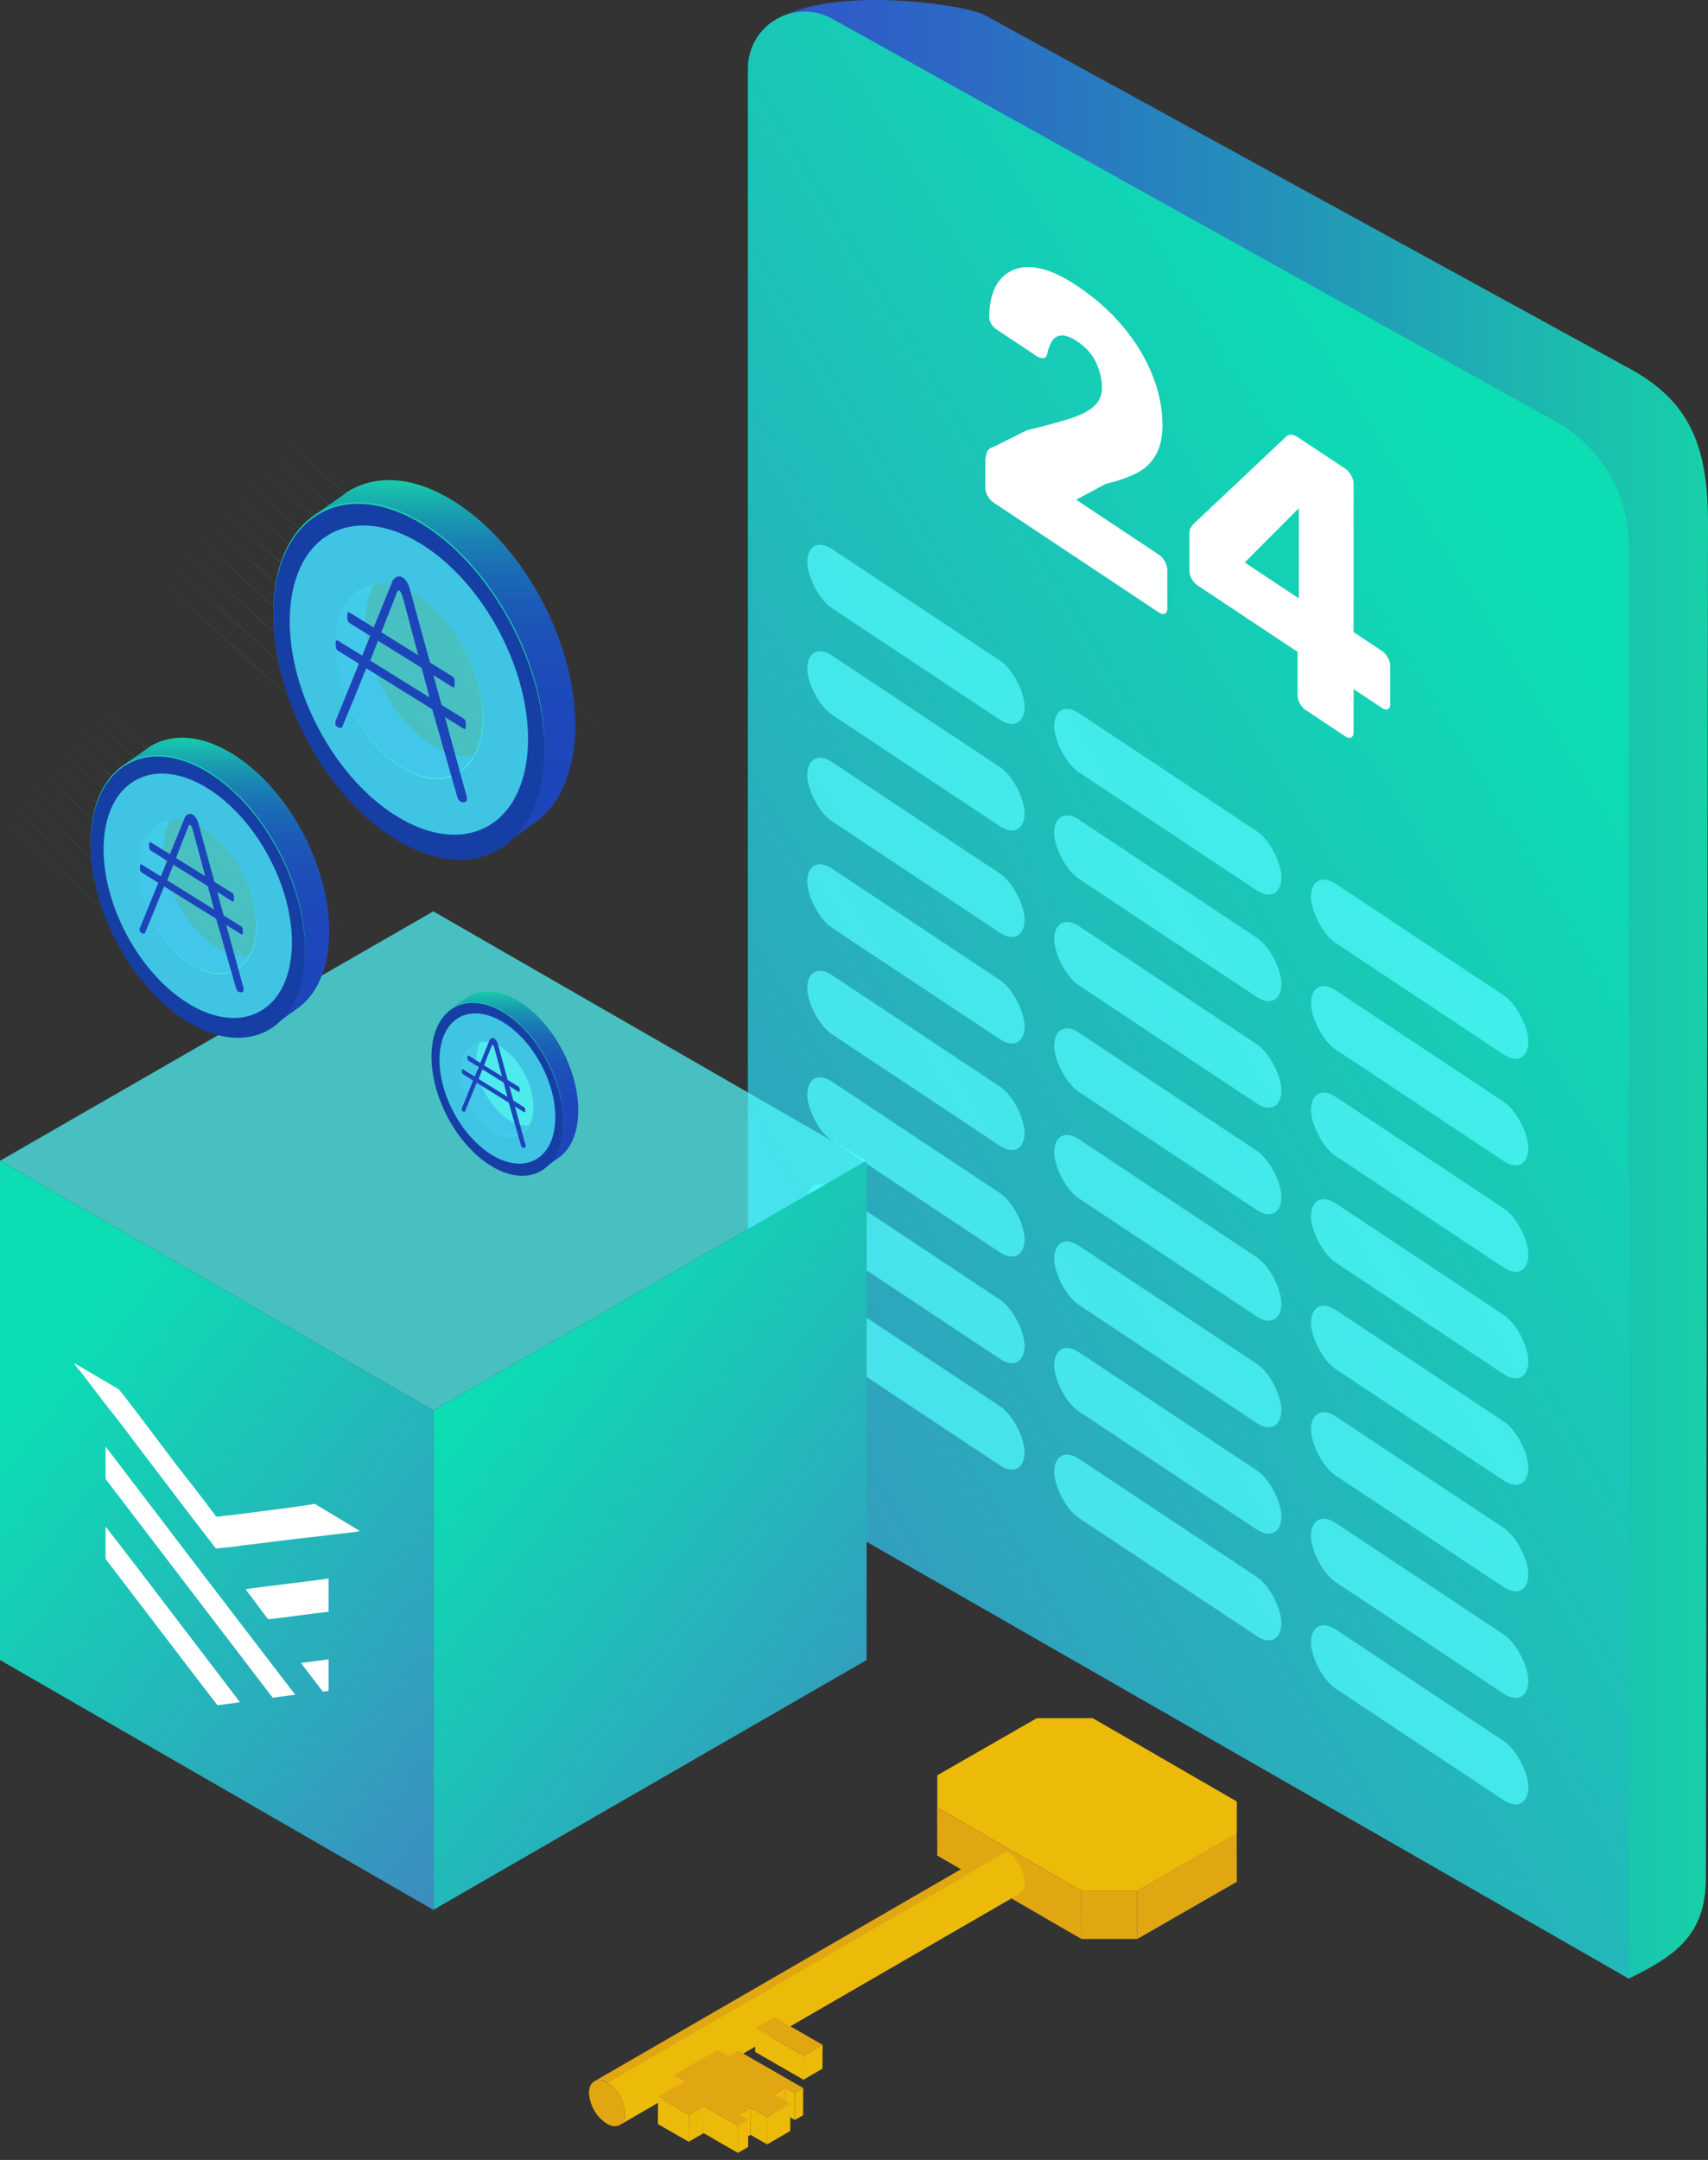 <svg width="174" height="220" viewBox="0 0 174 220" fill="none" xmlns="http://www.w3.org/2000/svg">
<rect x="0" y="0" width="174" height="220" fill="#333333" stroke="none"/>
<path d="M79.771 1.619C86.209 -1.461 98.927 0.631 100.381 1.569L166.444 37.781C172.259 41.118 174.02 45.679 174 53.379L173.782 191.315C173.782 197.15 170.558 199.263 165.93 201.533L85.823 149.21C79.998 145.863 76.923 140.039 76.923 132.358L79.771 1.619Z" fill="url(#paint0_linear_5045_46915)"/>
<path d="M165.93 201.534V55.601C165.93 50.336 163.072 45.484 158.463 42.925L84.795 1.915C83.003 0.917 80.815 0.942 79.046 1.979C77.277 3.016 76.19 4.912 76.191 6.96V150.109L165.93 201.534Z" fill="url(#paint1_linear_5045_46915)"/>
<g opacity="0.7">
<rect width="26.58" height="6.028" rx="3.014" transform="matrix(0.833 0.553 0 1 82.238 54.248)" fill="#52FCFF"/>
<rect width="27.788" height="6.028" rx="3.014" transform="matrix(0.833 0.553 0 1 107.395 70.965)" fill="#52FCFF"/>
<rect width="26.58" height="6.028" rx="3.014" transform="matrix(0.833 0.553 0 1 133.557 88.352)" fill="#52FCFF"/>
<rect width="26.58" height="6.028" rx="3.014" transform="matrix(0.833 0.553 0 1 82.238 65.098)" fill="#52FCFF"/>
<rect width="27.788" height="6.028" rx="3.014" transform="matrix(0.833 0.553 0 1 107.395 81.814)" fill="#52FCFF"/>
<rect width="26.58" height="6.028" rx="3.014" transform="matrix(0.833 0.553 0 1 133.557 99.201)" fill="#52FCFF"/>
<rect width="26.58" height="6.028" rx="3.014" transform="matrix(0.833 0.553 0 1 82.238 75.947)" fill="#52FCFF"/>
<rect width="27.788" height="6.028" rx="3.014" transform="matrix(0.833 0.553 0 1 107.395 92.664)" fill="#52FCFF"/>
<rect width="26.58" height="6.028" rx="3.014" transform="matrix(0.833 0.553 0 1 133.557 110.051)" fill="#52FCFF"/>
<rect width="26.58" height="6.028" rx="3.014" transform="matrix(0.833 0.553 0 1 82.238 86.797)" fill="#52FCFF"/>
<rect width="27.788" height="6.028" rx="3.014" transform="matrix(0.833 0.553 0 1 107.395 103.514)" fill="#52FCFF"/>
<rect width="26.58" height="6.028" rx="3.014" transform="matrix(0.833 0.553 0 1 133.557 120.9)" fill="#52FCFF"/>
<rect width="26.58" height="6.028" rx="3.014" transform="matrix(0.833 0.553 0 1 82.238 97.647)" fill="#52FCFF"/>
<rect width="27.788" height="6.028" rx="3.014" transform="matrix(0.833 0.553 0 1 107.395 114.365)" fill="#52FCFF"/>
<rect width="26.58" height="6.028" rx="3.014" transform="matrix(0.833 0.553 0 1 133.557 131.75)" fill="#52FCFF"/>
<rect width="26.58" height="6.028" rx="3.014" transform="matrix(0.833 0.553 0 1 82.238 108.496)" fill="#52FCFF"/>
<rect width="27.788" height="6.028" rx="3.014" transform="matrix(0.833 0.553 0 1 107.395 125.215)" fill="#52FCFF"/>
<rect width="26.58" height="6.028" rx="3.014" transform="matrix(0.833 0.553 0 1 133.557 142.6)" fill="#52FCFF"/>
<rect width="26.58" height="6.028" rx="3.014" transform="matrix(0.833 0.553 0 1 82.238 119.348)" fill="#52FCFF"/>
<rect width="27.788" height="6.028" rx="3.014" transform="matrix(0.833 0.553 0 1 107.395 136.064)" fill="#52FCFF"/>
<rect width="26.58" height="6.028" rx="3.014" transform="matrix(0.833 0.553 0 1 133.557 153.451)" fill="#52FCFF"/>
<rect width="26.58" height="6.028" rx="3.014" transform="matrix(0.833 0.553 0 1 82.238 130.197)" fill="#52FCFF"/>
<rect width="27.788" height="6.028" rx="3.014" transform="matrix(0.833 0.553 0 1 107.395 146.916)" fill="#52FCFF"/>
<rect width="26.58" height="6.028" rx="3.014" transform="matrix(0.833 0.553 0 1 133.557 164.301)" fill="#52FCFF"/>
</g>
<path opacity="0.7" d="M88.284 118.231L44.163 143.656H44.142L0 118.231L44.142 92.826L88.284 118.231Z" fill="#52FCFF"/>
<path d="M88.285 118.23V169.081L44.143 194.528V143.656H44.164L88.285 118.23Z" fill="url(#paint2_linear_5045_46915)"/>
<path d="M44.142 143.656V194.528L0 169.081V118.23L44.142 143.656Z" fill="url(#paint3_linear_5045_46915)"/>
<path d="M25.335 154.096C24.817 154.173 24.299 154.231 23.781 154.289C23.263 154.346 22.745 154.404 22.227 154.481C22.079 154.481 22.005 154.481 21.857 154.25C20.598 152.56 19.34 150.946 18.008 149.256L14.011 143.954C13.772 143.651 13.543 143.348 13.316 143.048C12.91 142.512 12.514 141.988 12.087 141.496L7.498 138.807C7.72 139.114 7.942 139.421 8.164 139.652C8.526 140.122 8.889 140.599 9.253 141.079C10.08 142.168 10.918 143.272 11.791 144.339C12.383 145.107 12.975 145.895 13.567 146.682C14.159 147.47 14.751 148.257 15.344 149.025L18.674 153.405C19.192 154.096 19.729 154.788 20.265 155.479C20.802 156.171 21.339 156.863 21.857 157.554C22.005 157.708 22.079 157.784 22.153 157.708C23.041 157.631 23.855 157.554 24.743 157.4C25.816 157.285 26.871 157.151 27.926 157.016C28.98 156.882 30.035 156.747 31.108 156.632C31.935 156.55 32.762 156.447 33.578 156.345C34.296 156.255 35.005 156.166 35.697 156.094C35.993 156.094 36.363 156.017 36.659 155.94L32.071 153.174C30.528 153.441 28.986 153.634 27.419 153.83C26.73 153.916 26.036 154.003 25.335 154.096Z" fill="white"/>
<path d="M30.072 172.613L27.778 172.921C24.928 169.194 22.097 165.487 19.266 161.78C16.435 158.073 13.604 154.365 10.755 150.639V147.335L10.756 147.337C17.195 155.788 23.633 164.239 30.072 172.613Z" fill="white"/>
<path d="M10.755 155.479C13.699 159.275 16.613 163.103 19.535 166.941C21.167 169.085 22.803 171.234 24.447 173.382L22.153 173.689C20.005 170.901 17.879 168.114 15.764 165.34C14.091 163.144 12.422 160.956 10.755 158.783V155.479Z" fill="white"/>
<path d="M33.477 160.781C32.071 160.973 30.664 161.146 29.258 161.319C27.852 161.492 26.445 161.665 25.039 161.857C25.113 161.933 25.113 162.01 25.113 162.01C25.483 162.471 25.835 162.951 26.186 163.432C26.538 163.912 26.89 164.392 27.26 164.853L27.334 164.93C28.37 164.815 29.387 164.68 30.405 164.546C31.423 164.411 32.441 164.277 33.477 164.162V160.781Z" fill="white"/>
<path d="M32.071 169.194C32.533 169.137 32.996 169.079 33.477 169.002V172.229L32.885 172.306C32.515 171.807 32.145 171.326 31.774 170.846C31.404 170.366 31.034 169.886 30.664 169.386C31.145 169.309 31.608 169.252 32.071 169.194Z" fill="white"/>
<path fill-rule="evenodd" clip-rule="evenodd" d="M10.025 71.744C10.407 72.062 35.974 95.333 35.974 95.333L10.025 71.744Z" fill="#17D1AA"/>
<path fill-rule="evenodd" clip-rule="evenodd" d="M9.02 72.875C9.401 73.193 34.968 96.464 34.968 96.464L9.02 72.875Z" fill="#17D1AA"/>
<path fill-rule="evenodd" clip-rule="evenodd" d="M8.014 74.004C8.395 74.322 33.962 97.593 33.962 97.593L8.014 74.004Z" fill="#17D1AA"/>
<path fill-rule="evenodd" clip-rule="evenodd" d="M7.008 75.135C7.389 75.453 32.956 98.723 32.956 98.723L7.008 75.135Z" fill="#17D1AA"/>
<path fill-rule="evenodd" clip-rule="evenodd" d="M6.002 76.264C6.384 76.582 31.95 99.852 31.95 99.852L6.002 76.264Z" fill="#17D1AA"/>
<path fill-rule="evenodd" clip-rule="evenodd" d="M4.996 77.394C5.378 77.712 30.944 100.983 30.944 100.983L4.996 77.394Z" fill="#17D1AA"/>
<path fill-rule="evenodd" clip-rule="evenodd" d="M4.023 78.523C4.405 78.841 29.972 102.112 29.972 102.112L4.023 78.523Z" fill="#17D1AA"/>
<path fill-rule="evenodd" clip-rule="evenodd" d="M3.018 79.654C3.399 79.972 28.966 103.243 28.966 103.243L3.018 79.654Z" fill="#17D1AA"/>
<path fill-rule="evenodd" clip-rule="evenodd" d="M2.012 80.785C2.393 81.103 27.96 104.374 27.96 104.374L2.012 80.785Z" fill="#17D1AA"/>
<path fill-rule="evenodd" clip-rule="evenodd" d="M1.006 81.914C1.387 82.232 26.954 105.503 26.954 105.503L1.006 81.914Z" fill="#17D1AA"/>
<path fill-rule="evenodd" clip-rule="evenodd" d="M0 83.045C0.382 83.363 25.948 106.634 25.948 106.634L0 83.045Z" fill="#17D1AA"/>
<path fill-rule="evenodd" clip-rule="evenodd" d="M22.619 102.784C16.583 99.782 11.691 91.449 11.691 84.104C11.691 81.349 12.385 79.16 13.53 77.641L12.593 77.924L14.813 76.37C14.848 76.335 14.892 76.308 14.935 76.282C14.978 76.255 15.022 76.229 15.056 76.194L15.126 76.123C17.103 74.852 19.739 74.746 22.619 76.194C28.655 79.195 33.546 87.529 33.546 94.874C33.546 98.37 32.436 100.983 30.632 102.466L30.598 102.501C30.494 102.572 30.398 102.643 30.303 102.713C30.207 102.784 30.112 102.854 30.008 102.925L27.857 104.479L27.961 103.737C26.365 104.02 24.561 103.737 22.619 102.784ZM22.619 82.232C19.323 80.608 16.652 82.515 16.652 86.54C16.652 90.531 19.323 95.121 22.619 96.781C25.914 98.405 28.585 96.498 28.585 92.473C28.585 88.447 25.914 83.856 22.619 82.232Z" fill="url(#paint4_linear_5045_46915)"/>
<path fill-rule="evenodd" clip-rule="evenodd" d="M20.156 104.514C14.12 101.512 9.229 93.178 9.229 85.833C9.229 78.524 14.12 74.993 20.156 77.959C26.192 80.96 31.083 89.294 31.083 96.639C31.083 103.949 26.192 107.48 20.156 104.514ZM20.121 83.997C16.826 82.373 14.155 84.28 14.155 88.305C14.155 92.296 16.826 96.886 20.121 98.546C23.417 100.17 26.088 98.263 26.088 94.238C26.088 90.212 23.417 85.622 20.121 83.997Z" fill="#17D1AA"/>
<path fill-rule="evenodd" clip-rule="evenodd" d="M9.229 85.976C9.229 78.666 14.12 75.135 20.156 78.101C26.157 81.067 31.049 89.436 31.083 96.781C31.083 104.091 26.192 107.622 20.156 104.656C14.12 101.655 9.229 93.321 9.229 85.976ZM14.189 88.377C14.189 92.403 16.86 96.993 20.156 98.618C23.451 100.277 26.122 98.335 26.122 94.31C26.122 90.284 23.451 85.694 20.156 84.069C16.86 82.445 14.189 84.352 14.189 88.377Z" fill="#163FA5"/>
<ellipse opacity="0.7" cx="8.254" cy="13.367" rx="8.254" ry="13.367" transform="matrix(0.884 -0.468 0.466 0.885 6.621 83.273)" fill="#52FCFF"/>
<path fill-rule="evenodd" clip-rule="evenodd" d="M21.993 93.46L24.04 100.629C24.109 100.876 24.283 101.159 24.664 101.053C24.942 100.982 24.803 100.523 24.699 100.24L20.259 84.032C20.155 83.608 19.981 83.185 19.634 82.973C19.322 82.761 18.975 82.973 18.836 83.255L14.223 94.591V94.661C14.223 94.873 14.257 94.944 14.466 95.05C14.604 95.12 14.708 95.12 14.778 95.014C15.402 93.531 16.165 91.66 16.755 90.177L21.993 93.46ZM19.149 84.279C19.322 83.785 19.496 83.997 19.704 84.738L21.82 92.684L17.033 89.682L19.149 84.279Z" fill="#1D45BA"/>
<path fill-rule="evenodd" clip-rule="evenodd" d="M24.561 95.155L14.431 88.87C14.327 88.799 14.258 88.658 14.258 88.517V88.199C14.258 88.058 14.327 88.022 14.431 88.058L24.561 94.343C24.665 94.414 24.734 94.555 24.734 94.696V95.014C24.769 95.155 24.665 95.226 24.561 95.155Z" fill="#1D45BA"/>
<path fill-rule="evenodd" clip-rule="evenodd" d="M23.658 91.801L15.367 86.645C15.263 86.575 15.193 86.433 15.193 86.292V85.939C15.193 85.798 15.263 85.763 15.367 85.798L23.658 90.954C23.762 91.024 23.831 91.165 23.831 91.307V91.624C23.831 91.801 23.762 91.872 23.658 91.801Z" fill="#1D45BA"/>
<path fill-rule="evenodd" clip-rule="evenodd" d="M44.449 98.881C44.684 99.076 60.405 113.385 60.405 113.385L44.449 98.881Z" fill="#17D1AA"/>
<path fill-rule="evenodd" clip-rule="evenodd" d="M43.832 99.576C44.067 99.772 59.788 114.081 59.788 114.081L43.832 99.576Z" fill="#17D1AA"/>
<path fill-rule="evenodd" clip-rule="evenodd" d="M43.213 100.271C43.447 100.467 59.168 114.776 59.168 114.776L43.213 100.271Z" fill="#17D1AA"/>
<path fill-rule="evenodd" clip-rule="evenodd" d="M42.594 100.965C42.828 101.16 58.549 115.469 58.549 115.469L42.594 100.965Z" fill="#17D1AA"/>
<path fill-rule="evenodd" clip-rule="evenodd" d="M41.977 101.66C42.211 101.856 57.932 116.165 57.932 116.165L41.977 101.66Z" fill="#17D1AA"/>
<path fill-rule="evenodd" clip-rule="evenodd" d="M41.357 102.355C41.592 102.551 57.313 116.86 57.313 116.86L41.357 102.355Z" fill="#17D1AA"/>
<path fill-rule="evenodd" clip-rule="evenodd" d="M40.76 103.049C40.994 103.244 56.715 117.553 56.715 117.553L40.76 103.049Z" fill="#17D1AA"/>
<path fill-rule="evenodd" clip-rule="evenodd" d="M40.141 103.744C40.375 103.94 56.096 118.249 56.096 118.249L40.141 103.744Z" fill="#17D1AA"/>
<path fill-rule="evenodd" clip-rule="evenodd" d="M39.523 104.439C39.758 104.635 55.479 118.944 55.479 118.944L39.523 104.439Z" fill="#17D1AA"/>
<path fill-rule="evenodd" clip-rule="evenodd" d="M38.904 105.135C39.139 105.33 54.86 119.639 54.86 119.639L38.904 105.135Z" fill="#17D1AA"/>
<path fill-rule="evenodd" clip-rule="evenodd" d="M38.285 105.828C38.52 106.024 54.241 120.333 54.241 120.333L38.285 105.828Z" fill="#17D1AA"/>
<path fill-rule="evenodd" clip-rule="evenodd" d="M52.194 117.968C48.482 116.122 45.475 110.998 45.475 106.481C45.475 104.788 45.901 103.441 46.605 102.508L46.029 102.681L47.394 101.726C47.416 101.704 47.442 101.688 47.469 101.672C47.496 101.655 47.522 101.639 47.544 101.617L47.586 101.574C48.802 100.792 50.423 100.727 52.194 101.617C55.905 103.463 58.913 108.587 58.913 113.104C58.913 115.253 58.23 116.86 57.121 117.772L57.1 117.794C57.036 117.837 56.977 117.881 56.919 117.924C56.86 117.968 56.801 118.011 56.737 118.054L55.415 119.01L55.479 118.554C54.498 118.728 53.388 118.554 52.194 117.968ZM52.194 105.33C50.167 104.332 48.525 105.504 48.525 107.979C48.525 110.433 50.167 113.256 52.194 114.276C54.22 115.275 55.863 114.103 55.863 111.627C55.863 109.152 54.22 106.329 52.194 105.33Z" fill="url(#paint5_linear_5045_46915)"/>
<path fill-rule="evenodd" clip-rule="evenodd" d="M50.678 119.031C46.967 117.185 43.959 112.061 43.959 107.545C43.959 103.05 46.967 100.879 50.678 102.703C54.39 104.548 57.397 109.673 57.397 114.189C57.397 118.684 54.39 120.855 50.678 119.031ZM50.657 106.415C48.63 105.417 46.988 106.589 46.988 109.065C46.988 111.518 48.63 114.341 50.657 115.361C52.683 116.36 54.326 115.188 54.326 112.712C54.326 110.237 52.683 107.414 50.657 106.415Z" fill="#17D1AA"/>
<path fill-rule="evenodd" clip-rule="evenodd" d="M43.959 107.631C43.959 103.136 46.967 100.965 50.678 102.789C54.368 104.612 57.376 109.759 57.397 114.275C57.397 118.77 54.39 120.941 50.678 119.117C46.967 117.271 43.959 112.147 43.959 107.631ZM47.009 109.107C47.009 111.582 48.651 114.405 50.678 115.404C52.704 116.424 54.347 115.23 54.347 112.755C54.347 110.28 52.704 107.457 50.678 106.458C48.651 105.459 47.009 106.632 47.009 109.107Z" fill="#163FA5"/>
<ellipse opacity="0.7" cx="5.075" cy="8.219" rx="5.075" ry="8.219" transform="matrix(0.884 -0.468 0.466 0.885 42.357 105.971)" fill="#52FCFF"/>
<path fill-rule="evenodd" clip-rule="evenodd" d="M51.809 112.234L53.068 116.642C53.111 116.794 53.217 116.968 53.452 116.903C53.623 116.859 53.537 116.577 53.473 116.403L50.743 106.437C50.679 106.176 50.572 105.916 50.359 105.785C50.167 105.655 49.954 105.785 49.868 105.959L47.031 112.929V112.972C47.031 113.103 47.053 113.146 47.181 113.211C47.266 113.255 47.33 113.255 47.373 113.19C47.757 112.278 48.226 111.127 48.588 110.215L51.809 112.234ZM50.06 106.589C50.167 106.285 50.274 106.415 50.402 106.871L51.703 111.757L48.759 109.911L50.06 106.589Z" fill="#1D45BA"/>
<path fill-rule="evenodd" clip-rule="evenodd" d="M53.388 113.277L47.159 109.412C47.095 109.368 47.053 109.281 47.053 109.194V108.999C47.053 108.912 47.095 108.89 47.159 108.912L53.388 112.777C53.452 112.821 53.495 112.907 53.495 112.994V113.19C53.516 113.277 53.452 113.32 53.388 113.277Z" fill="#1D45BA"/>
<path fill-rule="evenodd" clip-rule="evenodd" d="M52.834 111.213L47.736 108.043C47.672 107.999 47.629 107.912 47.629 107.825V107.608C47.629 107.522 47.672 107.5 47.736 107.522L52.834 110.692C52.898 110.735 52.94 110.822 52.94 110.909V111.104C52.94 111.213 52.898 111.256 52.834 111.213Z" fill="#1D45BA"/>
<path fill-rule="evenodd" clip-rule="evenodd" d="M28.848 44.605C29.33 45.008 61.677 74.45 61.677 74.45L28.848 44.605Z" fill="#17D1AA"/>
<path fill-rule="evenodd" clip-rule="evenodd" d="M27.576 46.035C28.059 46.437 60.406 75.879 60.406 75.879L27.576 46.035Z" fill="#17D1AA"/>
<path fill-rule="evenodd" clip-rule="evenodd" d="M26.303 47.465C26.785 47.867 59.132 77.309 59.132 77.309L26.303 47.465Z" fill="#17D1AA"/>
<path fill-rule="evenodd" clip-rule="evenodd" d="M25.029 48.895C25.512 49.297 57.859 78.739 57.859 78.739L25.029 48.895Z" fill="#17D1AA"/>
<path fill-rule="evenodd" clip-rule="evenodd" d="M23.758 50.324C24.241 50.726 56.587 80.168 56.587 80.168L23.758 50.324Z" fill="#17D1AA"/>
<path fill-rule="evenodd" clip-rule="evenodd" d="M22.484 51.754C22.967 52.156 55.314 81.598 55.314 81.598L22.484 51.754Z" fill="#17D1AA"/>
<path fill-rule="evenodd" clip-rule="evenodd" d="M21.256 53.184C21.739 53.586 54.085 83.028 54.085 83.028L21.256 53.184Z" fill="#17D1AA"/>
<path fill-rule="evenodd" clip-rule="evenodd" d="M19.982 54.613C20.465 55.015 52.812 84.457 52.812 84.457L19.982 54.613Z" fill="#17D1AA"/>
<path fill-rule="evenodd" clip-rule="evenodd" d="M18.709 56.043C19.192 56.445 51.538 85.887 51.538 85.887L18.709 56.043Z" fill="#17D1AA"/>
<path fill-rule="evenodd" clip-rule="evenodd" d="M17.438 57.473C17.92 57.875 50.267 87.317 50.267 87.317L17.438 57.473Z" fill="#17D1AA"/>
<path fill-rule="evenodd" clip-rule="evenodd" d="M16.164 58.902C16.647 59.304 48.993 88.746 48.993 88.746L16.164 58.902Z" fill="#17D1AA"/>
<path fill-rule="evenodd" clip-rule="evenodd" d="M44.78 83.877C37.144 80.079 30.955 69.535 30.955 60.243C30.955 56.758 31.833 53.988 33.281 52.067L32.096 52.424L34.905 50.459C34.949 50.414 35.004 50.38 35.059 50.347C35.114 50.313 35.169 50.28 35.212 50.235L35.3 50.146C37.802 48.537 41.138 48.403 44.78 50.235C52.417 54.033 58.606 64.576 58.606 73.869C58.606 78.292 57.201 81.598 54.919 83.475L54.875 83.519C54.743 83.609 54.623 83.698 54.502 83.787C54.381 83.877 54.261 83.966 54.129 84.055L51.408 86.021L51.539 85.083C49.52 85.441 47.238 85.083 44.78 83.877ZM44.781 57.875C40.611 55.819 37.231 58.232 37.231 63.325C37.231 68.374 40.611 74.182 44.781 76.281C48.95 78.337 52.33 75.924 52.33 70.831C52.33 65.738 48.95 59.93 44.781 57.875Z" fill="url(#paint6_linear_5045_46915)"/>
<path fill-rule="evenodd" clip-rule="evenodd" d="M41.665 86.065C34.028 82.267 27.84 71.724 27.84 62.431C27.84 53.183 34.028 48.715 41.665 52.468C49.302 56.265 55.49 66.809 55.49 76.102C55.49 85.35 49.302 89.818 41.665 86.065ZM41.621 60.107C37.452 58.052 34.072 60.465 34.072 65.558C34.072 70.606 37.452 76.414 41.621 78.514C45.791 80.569 49.17 78.157 49.17 73.064C49.17 67.971 45.791 62.163 41.621 60.107Z" fill="#17D1AA"/>
<path fill-rule="evenodd" clip-rule="evenodd" d="M27.84 62.61C27.84 53.362 34.028 48.895 41.665 52.648C49.258 56.4 55.447 66.989 55.49 76.281C55.49 85.53 49.302 89.997 41.665 86.244C34.028 82.447 27.84 71.903 27.84 62.61ZM34.116 65.648C34.116 70.741 37.495 76.549 41.665 78.605C45.834 80.704 49.214 78.247 49.214 73.154C49.214 68.061 45.834 62.253 41.665 60.198C37.495 58.143 34.116 60.555 34.116 65.648Z" fill="#163FA5"/>
<ellipse opacity="0.7" cx="10.443" cy="16.912" rx="10.443" ry="16.912" transform="matrix(0.884 -0.468 0.466 0.885 24.543 59.191)" fill="#52FCFF"/>
<path fill-rule="evenodd" clip-rule="evenodd" d="M43.989 72.081L46.579 81.15C46.667 81.463 46.886 81.821 47.369 81.686C47.72 81.597 47.545 81.016 47.413 80.659L41.795 60.152C41.663 59.616 41.444 59.08 41.005 58.812C40.61 58.544 40.171 58.812 39.995 59.169L34.158 73.511V73.6C34.158 73.868 34.202 73.957 34.465 74.091C34.641 74.181 34.773 74.181 34.86 74.047C35.651 72.17 36.616 69.802 37.362 67.926L43.989 72.081ZM40.391 60.465C40.61 59.84 40.83 60.108 41.093 61.046L43.77 71.099L37.714 67.301L40.391 60.465Z" fill="#1D45BA"/>
<path fill-rule="evenodd" clip-rule="evenodd" d="M47.238 74.227L34.423 66.274C34.291 66.185 34.203 66.006 34.203 65.827V65.425C34.203 65.247 34.291 65.202 34.423 65.247L47.238 73.199C47.37 73.288 47.458 73.467 47.458 73.646V74.048C47.502 74.227 47.37 74.316 47.238 74.227Z" fill="#1D45BA"/>
<path fill-rule="evenodd" clip-rule="evenodd" d="M46.096 69.98L35.606 63.458C35.474 63.368 35.387 63.189 35.387 63.011V62.564C35.387 62.385 35.474 62.341 35.606 62.385L46.096 68.908C46.227 68.997 46.315 69.176 46.315 69.355V69.757C46.315 69.98 46.227 70.07 46.096 69.98Z" fill="#1D45BA"/>
<path d="M101.232 51.198C100.991 51.038 100.784 50.809 100.609 50.511C100.455 50.228 100.379 49.944 100.379 49.658V46.893C100.379 46.711 100.423 46.468 100.51 46.162C100.598 45.831 100.827 45.62 101.199 45.53L104.611 43.825C106.361 43.404 107.794 43.019 108.909 42.67C110.047 42.31 110.889 41.883 111.436 41.389C111.982 40.896 112.256 40.273 112.256 39.52C112.256 38.638 112.059 37.78 111.665 36.947C111.293 36.103 110.637 35.368 109.697 34.743C109.062 34.322 108.526 34.134 108.089 34.181C107.673 34.216 107.356 34.421 107.138 34.795C106.919 35.169 106.766 35.599 106.678 36.086C106.591 36.366 106.438 36.498 106.219 36.482C106.022 36.481 105.803 36.401 105.563 36.241L101.462 33.515C101.265 33.384 101.101 33.197 100.969 32.955C100.838 32.712 100.773 32.473 100.773 32.24C100.794 31.008 101.013 29.985 101.429 29.171C101.866 28.371 102.468 27.81 103.233 27.488C104.021 27.155 104.95 27.11 106.022 27.355C107.116 27.615 108.341 28.195 109.697 29.096C111.556 30.332 113.131 31.729 114.421 33.288C115.734 34.861 116.729 36.508 117.407 38.231C118.085 39.928 118.424 41.62 118.424 43.308C118.424 44.58 118.183 45.614 117.702 46.411C117.243 47.196 116.576 47.804 115.701 48.235C114.848 48.655 113.831 49.004 112.649 49.284L109.631 50.9L118.063 56.503C118.304 56.663 118.5 56.885 118.653 57.168C118.828 57.466 118.916 57.758 118.916 58.044V61.977C118.916 62.262 118.828 62.438 118.653 62.503C118.5 62.583 118.304 62.543 118.063 62.383L101.232 51.198Z" fill="white"/>
<path d="M133.007 72.314C132.788 72.169 132.591 71.947 132.416 71.649C132.263 71.366 132.187 71.081 132.187 70.796V66.395L121.983 59.614C121.764 59.469 121.568 59.247 121.393 58.949C121.239 58.666 121.163 58.381 121.163 58.096V54.396C121.163 54.163 121.196 53.977 121.261 53.839C121.349 53.689 121.436 53.552 121.524 53.429L131.071 44.43C131.356 44.178 131.76 44.226 132.285 44.575L137.042 47.736C137.283 47.896 137.48 48.118 137.633 48.401C137.808 48.699 137.895 48.991 137.895 49.277V64.386L140.783 66.305C141.045 66.48 141.253 66.721 141.406 67.031C141.559 67.314 141.636 67.586 141.636 67.846V71.701C141.636 71.986 141.548 72.162 141.373 72.227C141.22 72.307 141.034 72.275 140.815 72.129L137.895 70.189V74.589C137.895 74.875 137.808 75.05 137.633 75.116C137.48 75.196 137.283 75.156 137.042 74.996L133.007 72.314ZM126.806 57.29L132.318 60.953V51.762L126.806 57.29Z" fill="white"/>
<path d="M95.471 184.104L95.484 188.999L110.17 197.493L110.157 192.597L95.471 184.104Z" fill="#E1A713"/>
<path d="M115.848 192.604L115.861 197.493L126 191.669L125.987 186.773L115.848 192.604Z" fill="#E1A713"/>
<path d="M110.156 192.596L110.169 197.492H115.861L115.848 192.602L110.156 192.596Z" fill="#E1A713"/>
<path d="M105.629 175H111.314L126 183.493V186.773L115.861 192.596H110.169L95.483 184.103C95.483 182.824 95.483 182.115 95.483 180.823L105.629 175Z" fill="#ECBA09"/>
<path d="M101.254 188.449L60.539 211.995C60.752 211.897 60.988 211.857 61.221 211.879C61.455 211.901 61.679 211.985 61.87 212.121L102.586 188.575C102.397 188.434 102.173 188.348 101.938 188.326C101.703 188.304 101.467 188.346 101.254 188.449Z" fill="#E1A713"/>
<path d="M63.135 216.439L103.851 192.894C104.037 192.763 104.185 192.586 104.279 192.38C104.374 192.174 104.412 191.947 104.39 191.721C104.355 191.09 104.17 190.477 103.852 189.93C103.534 189.384 103.091 188.919 102.56 188.574L61.844 212.12C62.378 212.463 62.823 212.928 63.14 213.477C63.457 214.025 63.638 214.641 63.668 215.273C63.691 215.497 63.654 215.723 63.561 215.928C63.467 216.133 63.32 216.31 63.135 216.439Z" fill="#ECBA09"/>
<path d="M61.844 212.121C60.832 211.538 60.007 212.009 60 213.168C60.036 213.799 60.22 214.412 60.538 214.959C60.856 215.506 61.299 215.97 61.831 216.315C62.843 216.898 63.668 216.428 63.668 215.275C63.638 214.643 63.457 214.027 63.14 213.478C62.822 212.93 62.378 212.465 61.844 212.121Z" fill="#E1A713"/>
<path d="M69.727 212.022L69.72 214.784L68.602 214.148L68.608 211.379L69.727 212.022Z" fill="#F5B40F"/>
<path d="M80.977 213.168L80.97 215.931L80.025 215.388L80.031 212.625L80.977 213.168Z" fill="#ECBA09"/>
<path d="M81.822 212.678L81.816 215.44L80.97 215.931L80.977 213.168L81.822 212.678Z" fill="#ECBA09"/>
<path d="M80.031 212.625L80.025 215.388L78.826 216.083L78.833 213.321L80.031 212.625Z" fill="#F5B40F"/>
<path d="M76.477 214.684L76.463 217.446L75.272 218.135L75.278 215.373L76.477 214.684Z" fill="#ECBA09"/>
<path d="M70.172 215.387L70.165 218.149L67.023 216.347L67.03 213.578L70.172 215.387Z" fill="#ECBA09"/>
<path d="M71.689 214.512L71.683 217.274L70.165 218.149L70.172 215.386L71.689 214.512Z" fill="#ECBA09"/>
<path d="M80.518 214.281L80.504 217.051L78.148 218.415L78.154 215.646L80.518 214.281Z" fill="#ECBA09"/>
<path d="M78.154 215.644L78.148 218.414L76.463 217.446L76.477 214.684L78.154 215.644Z" fill="#ECBA09"/>
<path d="M75.178 216.519L75.171 219.282L71.683 217.274L71.689 214.512L75.178 216.519Z" fill="#ECBA09"/>
<path d="M81.822 212.677L80.977 213.167L80.031 212.624L78.833 213.32L80.517 214.281L78.154 215.645L76.477 214.685L75.278 215.374L76.224 215.917L75.178 216.52L71.69 214.512L70.172 215.387L67.03 213.578L69.726 212.021L68.608 211.379L73.088 208.795L74.2 209.438L75.192 208.861L81.822 212.677Z" fill="#E1A713"/>
<path d="M76.225 215.916L76.218 218.679L75.173 219.282L75.179 216.519L76.225 215.916Z" fill="#ECBA09"/>
<path d="M83.793 208.271L83.786 210.703L81.849 211.829L81.856 209.398L83.793 208.271Z" fill="#ECBA09"/>
<path d="M81.856 209.397L81.849 211.829L76.929 209L76.936 206.568L81.856 209.397Z" fill="#ECBA09"/>
<path d="M83.793 208.272L81.856 209.398L76.936 206.569L78.88 205.449L83.793 208.272Z" fill="#E1A713"/>
<defs>
<linearGradient id="paint0_linear_5045_46915" x1="174" y1="201.451" x2="77.002" y2="201.451" gradientUnits="userSpaceOnUse">
<stop stop-color="#17D0A9"/>
<stop offset="0.43" stop-color="#2395B9"/>
<stop offset="0.81" stop-color="#2D66C5"/>
<stop offset="1" stop-color="#3154CA"/>
</linearGradient>
<linearGradient id="paint1_linear_5045_46915" x1="121.06" y1="1.184" x2="-44.129" y2="101.386" gradientUnits="userSpaceOnUse">
<stop stop-color="#0CDDB3"/>
<stop offset="1" stop-color="#4F6FC6"/>
</linearGradient>
<linearGradient id="paint2_linear_5045_46915" x1="66.214" y1="118.23" x2="135.087" y2="172.194" gradientUnits="userSpaceOnUse">
<stop stop-color="#0CDDB3"/>
<stop offset="1" stop-color="#4F6FC6"/>
</linearGradient>
<linearGradient id="paint3_linear_5045_46915" x1="22.071" y1="118.23" x2="90.944" y2="172.194" gradientUnits="userSpaceOnUse">
<stop stop-color="#0CDDB3"/>
<stop offset="1" stop-color="#4F6FC6"/>
</linearGradient>
<linearGradient id="paint4_linear_5045_46915" x1="34.956" y1="108.035" x2="34.956" y2="74.916" gradientUnits="userSpaceOnUse">
<stop stop-color="#1D45BA"/>
<stop offset="0.42" stop-color="#1D47BA"/>
<stop offset="0.572" stop-color="#1D4EB9"/>
<stop offset="0.68" stop-color="#1C59B8"/>
<stop offset="0.767" stop-color="#1B6AB6"/>
<stop offset="0.842" stop-color="#1A80B3"/>
<stop offset="0.908" stop-color="#199CB0"/>
<stop offset="0.966" stop-color="#18BBAD"/>
<stop offset="1" stop-color="#17D1AA"/>
</linearGradient>
<linearGradient id="paint5_linear_5045_46915" x1="59.78" y1="121.197" x2="59.78" y2="100.832" gradientUnits="userSpaceOnUse">
<stop stop-color="#1D45BA"/>
<stop offset="0.42" stop-color="#1D47BA"/>
<stop offset="0.572" stop-color="#1D4EB9"/>
<stop offset="0.68" stop-color="#1C59B8"/>
<stop offset="0.767" stop-color="#1B6AB6"/>
<stop offset="0.842" stop-color="#1A80B3"/>
<stop offset="0.908" stop-color="#199CB0"/>
<stop offset="0.966" stop-color="#18BBAD"/>
<stop offset="1" stop-color="#17D1AA"/>
</linearGradient>
<linearGradient id="paint6_linear_5045_46915" x1="60.39" y1="90.521" x2="60.39" y2="48.619" gradientUnits="userSpaceOnUse">
<stop stop-color="#1D45BA"/>
<stop offset="0.42" stop-color="#1D47BA"/>
<stop offset="0.572" stop-color="#1D4EB9"/>
<stop offset="0.68" stop-color="#1C59B8"/>
<stop offset="0.767" stop-color="#1B6AB6"/>
<stop offset="0.842" stop-color="#1A80B3"/>
<stop offset="0.908" stop-color="#199CB0"/>
<stop offset="0.966" stop-color="#18BBAD"/>
<stop offset="1" stop-color="#17D1AA"/>
</linearGradient>
</defs>
</svg>
